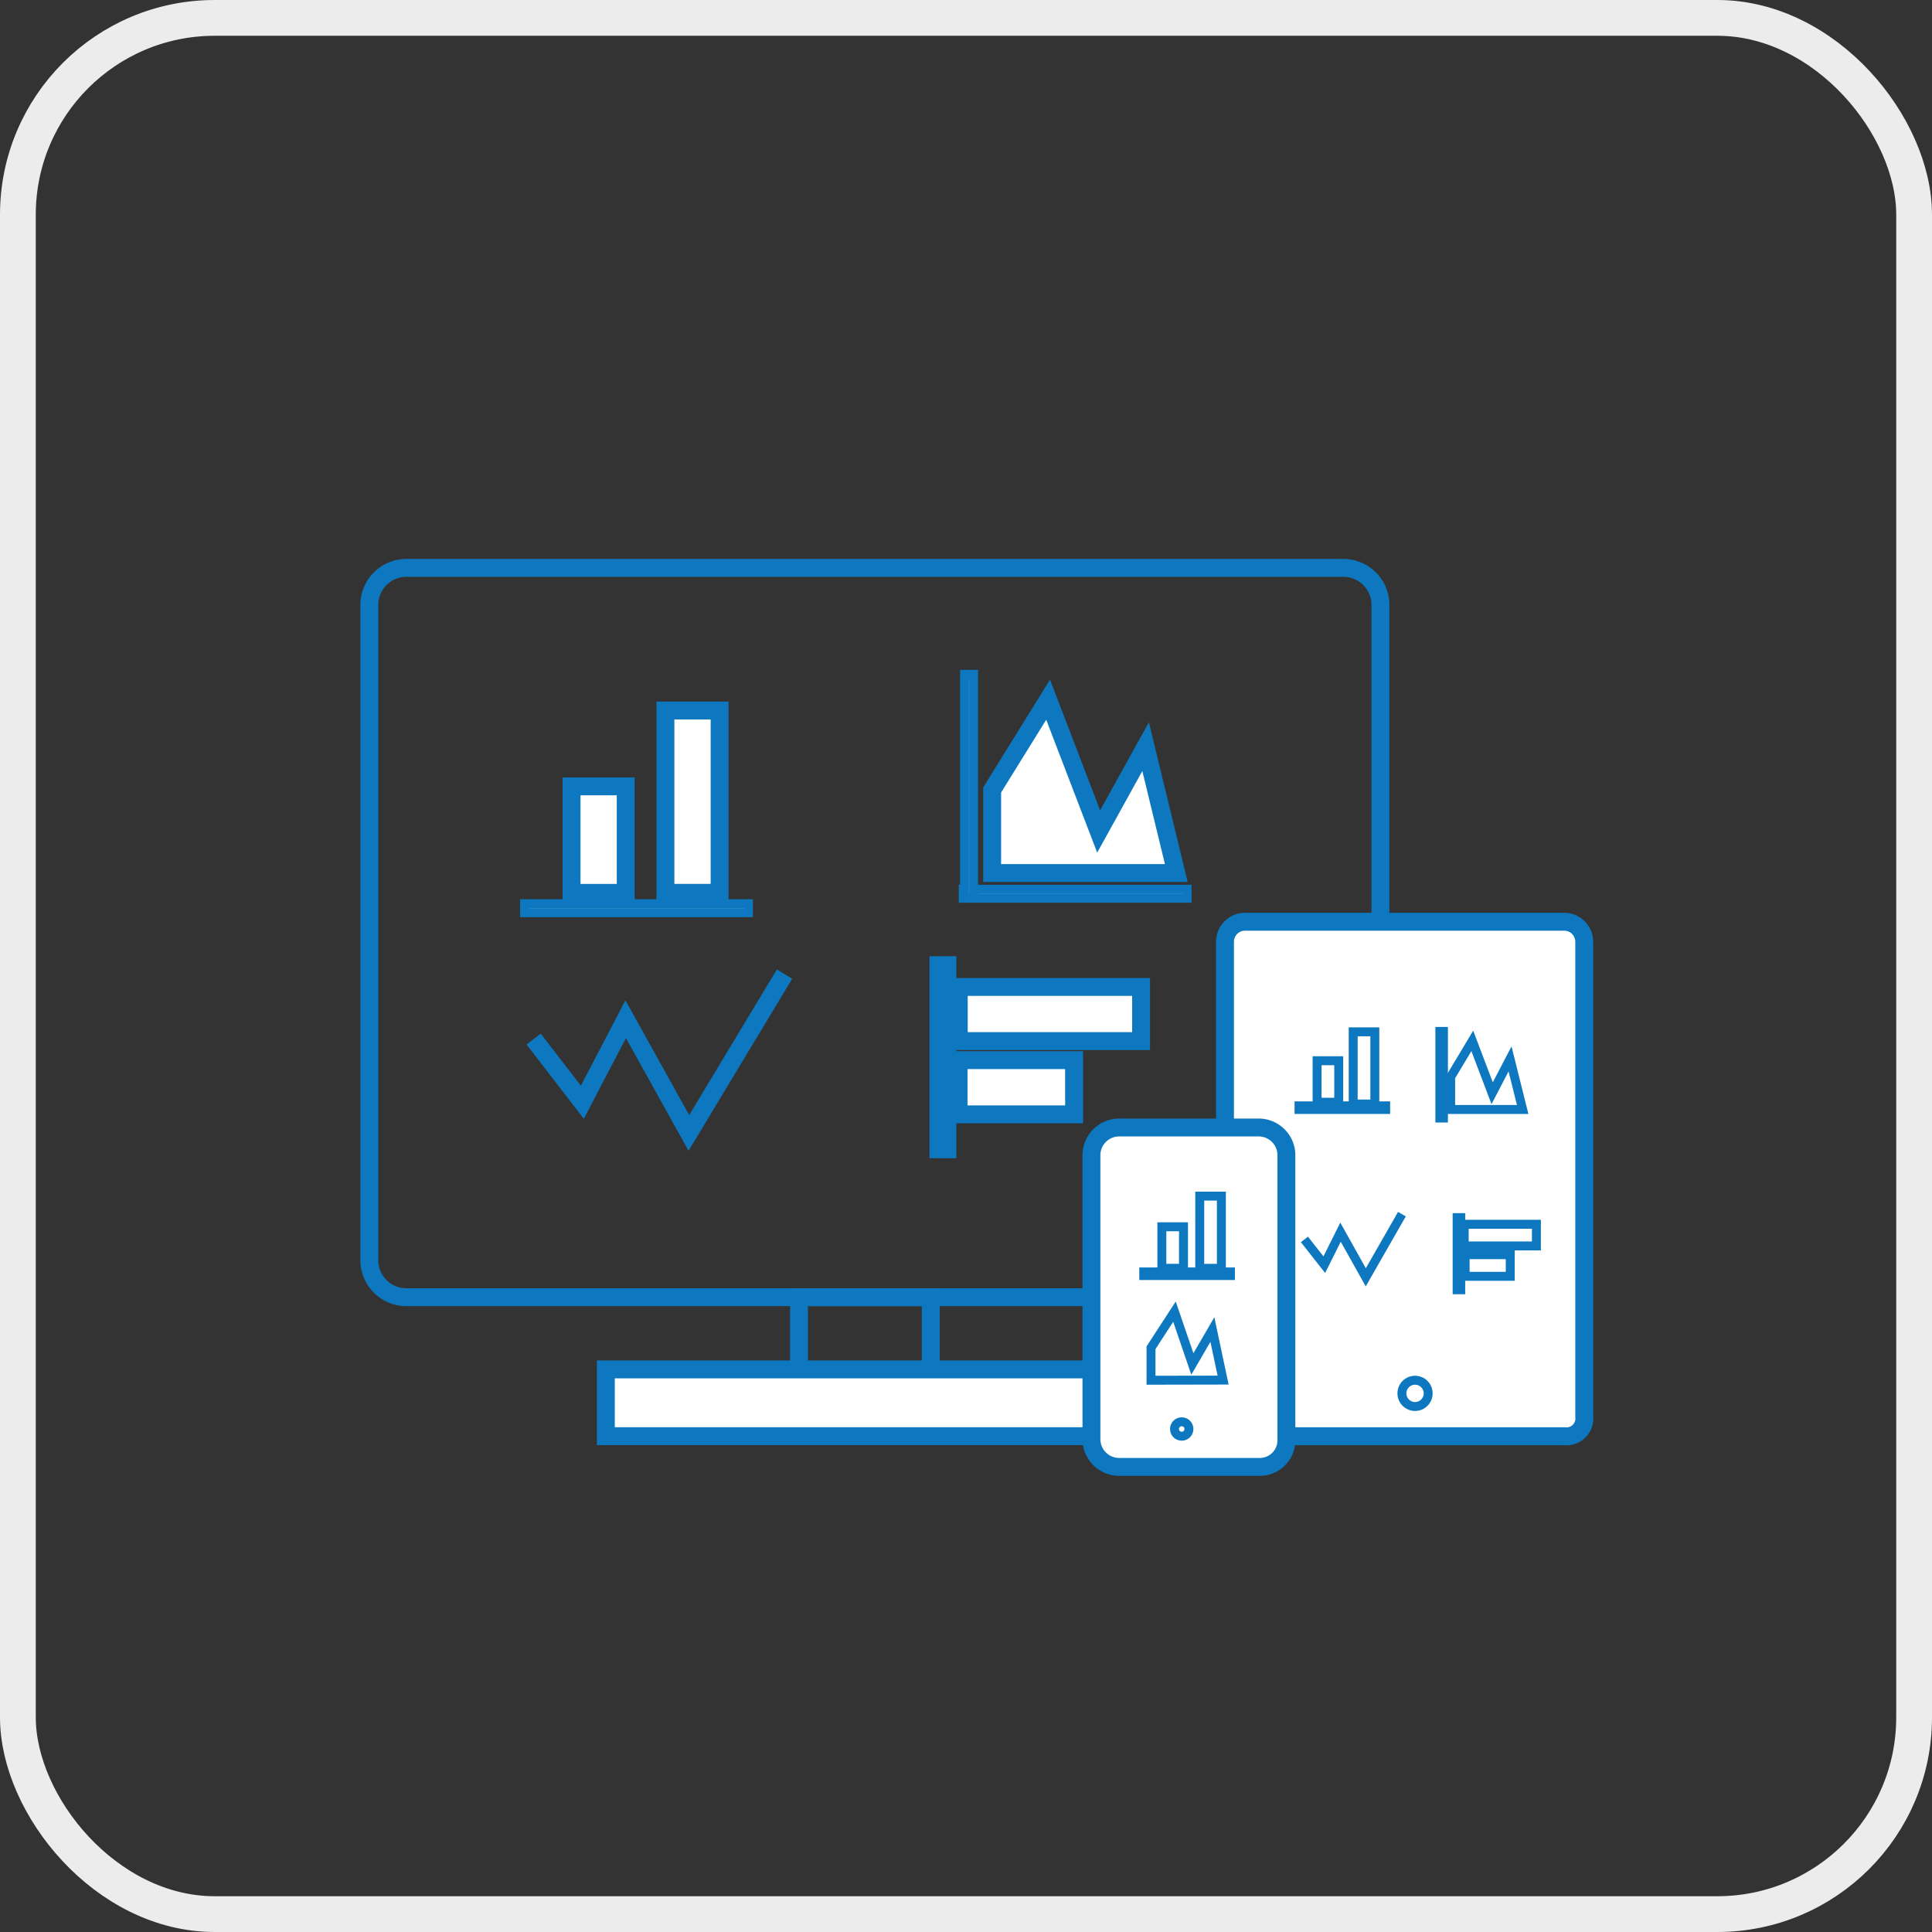 <svg xmlns="http://www.w3.org/2000/svg" width="54" height="54" viewBox="0 0 54 54">
  <rect x="0" y="0" width="54" height="54" fill="#333333" stroke="none"/>
  <g id="Group_1336" data-name="Group 1336" transform="translate(-1145 -366)">
    <path id="Path_2541" data-name="Path 2541" d="M39.5,41.684H13.36a1.035,1.035,0,0,1-1.06-1.06V22.36a1.035,1.035,0,0,1,1.06-1.06H39.5a1.035,1.035,0,0,1,1.06,1.06V40.624A1.066,1.066,0,0,1,39.5,41.684Z" transform="translate(1143.023 360.573)" fill="none" stroke="#0d78bf" stroke-miterlimit="10" stroke-width="0.5"/>
    <rect id="Rectangle_4867" data-name="Rectangle 4867" width="6.256" height="0.252" transform="translate(1159.663 391.258)" fill="#fff" stroke="#0d78bf" stroke-width="0.25"/>
    <rect id="Rectangle_4868" data-name="Rectangle 4868" width="1.514" height="2.977" transform="translate(1160.975 387.979)" fill="#fff" stroke="#0d78bf" stroke-width="0.5"/>
    <rect id="Rectangle_4869" data-name="Rectangle 4869" width="1.514" height="5.096" transform="translate(1163.599 385.859)" fill="#fff" stroke="#0d78bf" stroke-width="0.5"/>
    <rect id="Rectangle_4870" data-name="Rectangle 4870" width="6.256" height="0.252" transform="translate(1171.923 390.854)" fill="#fff" stroke="#0d78bf" stroke-width="0.25"/>
    <rect id="Rectangle_4871" data-name="Rectangle 4871" width="6.256" height="0.252" transform="translate(1171.96 391.104) rotate(-90)" fill="#fff" stroke="#0d78bf" stroke-width="0.25"/>
    <path id="Path_2542" data-name="Path 2542" d="M46.8,33.444V31.123L48.364,28.6l1.413,3.683,1.312-2.371.858,3.532Z" transform="translate(1125.931 356.957)" fill="#fff" stroke="#0d78bf" stroke-width="0.5"/>
    <rect id="Rectangle_4872" data-name="Rectangle 4872" width="5.146" height="0.252" transform="translate(1171.229 398.122) rotate(-90)" fill="#fff" stroke="#0d78bf" stroke-width="0.5"/>
    <rect id="Rectangle_4873" data-name="Rectangle 4873" width="1.514" height="5.096" transform="translate(1171.798 395.099) rotate(-90)" fill="#fff" stroke="#0d78bf" stroke-width="0.5"/>
    <rect id="Rectangle_4874" data-name="Rectangle 4874" width="1.514" height="3.229" transform="translate(1171.792 397.146) rotate(-90)" fill="#fff" stroke="#0d78bf" stroke-width="0.5"/>
    <path id="Path_2543" data-name="Path 2543" d="M21.4,45.616l1.362,1.766,1.211-2.321,1.766,3.179,2.674-4.44" transform="translate(1138.515 349.426)" fill="none" stroke="#0d78bf" stroke-miterlimit="10" stroke-width="0.5"/>
    <rect id="Rectangle_4875" data-name="Rectangle 4875" width="3.683" height="2.926" transform="translate(1167.332 402.257)" fill="rgba(0,0,0,0)" stroke="#0d78bf" stroke-miterlimit="10" stroke-width="0.5"/>
    <rect id="Rectangle_4876" data-name="Rectangle 4876" width="13.724" height="1.867" transform="translate(1161.934 404.275)" fill="#fff" stroke="#0d78bf" stroke-miterlimit="10" stroke-width="0.5"/>
    <path id="Path_2544" data-name="Path 2544" d="M69.186,55.28H60.255a.56.56,0,0,1-.555-.555V41.455a.56.56,0,0,1,.555-.555h8.931a.56.56,0,0,1,.555.555v13.27A.5.5,0,0,1,69.186,55.28Z" transform="translate(1119.539 350.863)" fill="#fff" stroke="#0d78bf" stroke-miterlimit="10" stroke-width="0.5"/>
    <circle id="Ellipse_772" data-name="Ellipse 772" cx="0.367" cy="0.367" r="0.367" transform="translate(1184.184 404.578)" fill="rgba(0,0,0,0)" stroke="#0d78bf" stroke-miterlimit="10" stroke-width="0.25"/>
    <path id="Path_2545" data-name="Path 2545" d="M56.992,61.786H53.057a.776.776,0,0,1-.757-.757V53.057a.776.776,0,0,1,.757-.757h3.935a.776.776,0,0,1,.757.757v7.972A.743.743,0,0,1,56.992,61.786Z" transform="translate(1123.206 345.214)" fill="#fff" stroke="#0d78bf" stroke-miterlimit="10" stroke-width="0.5"/>
    <rect id="Rectangle_4878" data-name="Rectangle 4878" width="2.422" height="0.101" transform="translate(1181.308 396.909)" fill="#fff" stroke="#0d78bf" stroke-width="0.25"/>
    <rect id="Rectangle_4879" data-name="Rectangle 4879" width="0.605" height="1.16" transform="translate(1181.813 395.648)" fill="#fff" stroke="#0d78bf" stroke-width="0.25"/>
    <rect id="Rectangle_4880" data-name="Rectangle 4880" width="0.605" height="2.018" transform="translate(1182.822 394.84)" fill="#fff" stroke="#0d78bf" stroke-width="0.25"/>
    <rect id="Rectangle_4881" data-name="Rectangle 4881" width="2.422" height="0.101" transform="translate(1176.969 401.551)" fill="#fff" stroke="#0d78bf" stroke-width="0.25"/>
    <rect id="Rectangle_4882" data-name="Rectangle 4882" width="0.605" height="1.16" transform="translate(1177.474 400.289)" fill="#fff" stroke="#0d78bf" stroke-width="0.25"/>
    <rect id="Rectangle_4883" data-name="Rectangle 4883" width="0.605" height="2.018" transform="translate(1178.533 399.432)" fill="#fff" stroke="#0d78bf" stroke-width="0.25"/>
    <rect id="Rectangle_4884" data-name="Rectangle 4884" width="2.422" height="0.101" transform="translate(1185.244 397.25) rotate(-90)" fill="#fff" stroke="#0d78bf" stroke-width="0.25"/>
    <path id="Path_2546" data-name="Path 2546" d="M72.2,49.417v-.908l.605-1.009.555,1.463.5-.959.353,1.413Z" transform="translate(1113.346 347.593)" fill="#fff" stroke="#0d78bf" stroke-width="0.25"/>
    <path id="Path_2547" data-name="Path 2547" d="M55.6,64.417v-.908l.656-1.009.5,1.463L57.315,63l.3,1.413Z" transform="translate(1121.571 340.161)" fill="#fff" stroke="#0d78bf" stroke-width="0.25"/>
    <rect id="Rectangle_4886" data-name="Rectangle 4886" width="2.018" height="0.101" transform="translate(1185.727 402.05) rotate(-90)" fill="#fff" stroke="#0d78bf" stroke-width="0.25"/>
    <rect id="Rectangle_4887" data-name="Rectangle 4887" width="0.605" height="2.018" transform="translate(1185.925 400.824) rotate(-90)" fill="#fff" stroke="#0d78bf" stroke-width="0.25"/>
    <rect id="Rectangle_4888" data-name="Rectangle 4888" width="0.605" height="1.261" transform="translate(1185.951 401.673) rotate(-90)" fill="#fff" stroke="#0d78bf" stroke-width="0.25"/>
    <path id="Path_2548" data-name="Path 2548" d="M64.1,57.806l.555.706.454-.908.706,1.261L66.825,57.1" transform="translate(1117.359 342.836)" fill="rgba(0,0,0,0)" stroke="#0d78bf" stroke-miterlimit="10" stroke-width="0.25"/>
    <circle id="Ellipse_773" data-name="Ellipse 773" cx="0.202" cy="0.202" r="0.202" transform="translate(1177.827 405.739)" fill="rgba(0,0,0,0)" stroke="#0d78bf" stroke-miterlimit="10" stroke-width="0.25"/>
    <g id="Rectangle_5262" data-name="Rectangle 5262" transform="translate(1145 366)" fill="none" stroke="#ececec" stroke-width="1">
      <rect width="54" height="54" rx="6" stroke="none"/>
      <rect x="0.5" y="0.5" width="53" height="53" rx="5.5" fill="none"/>
    </g>
  </g>
</svg>
